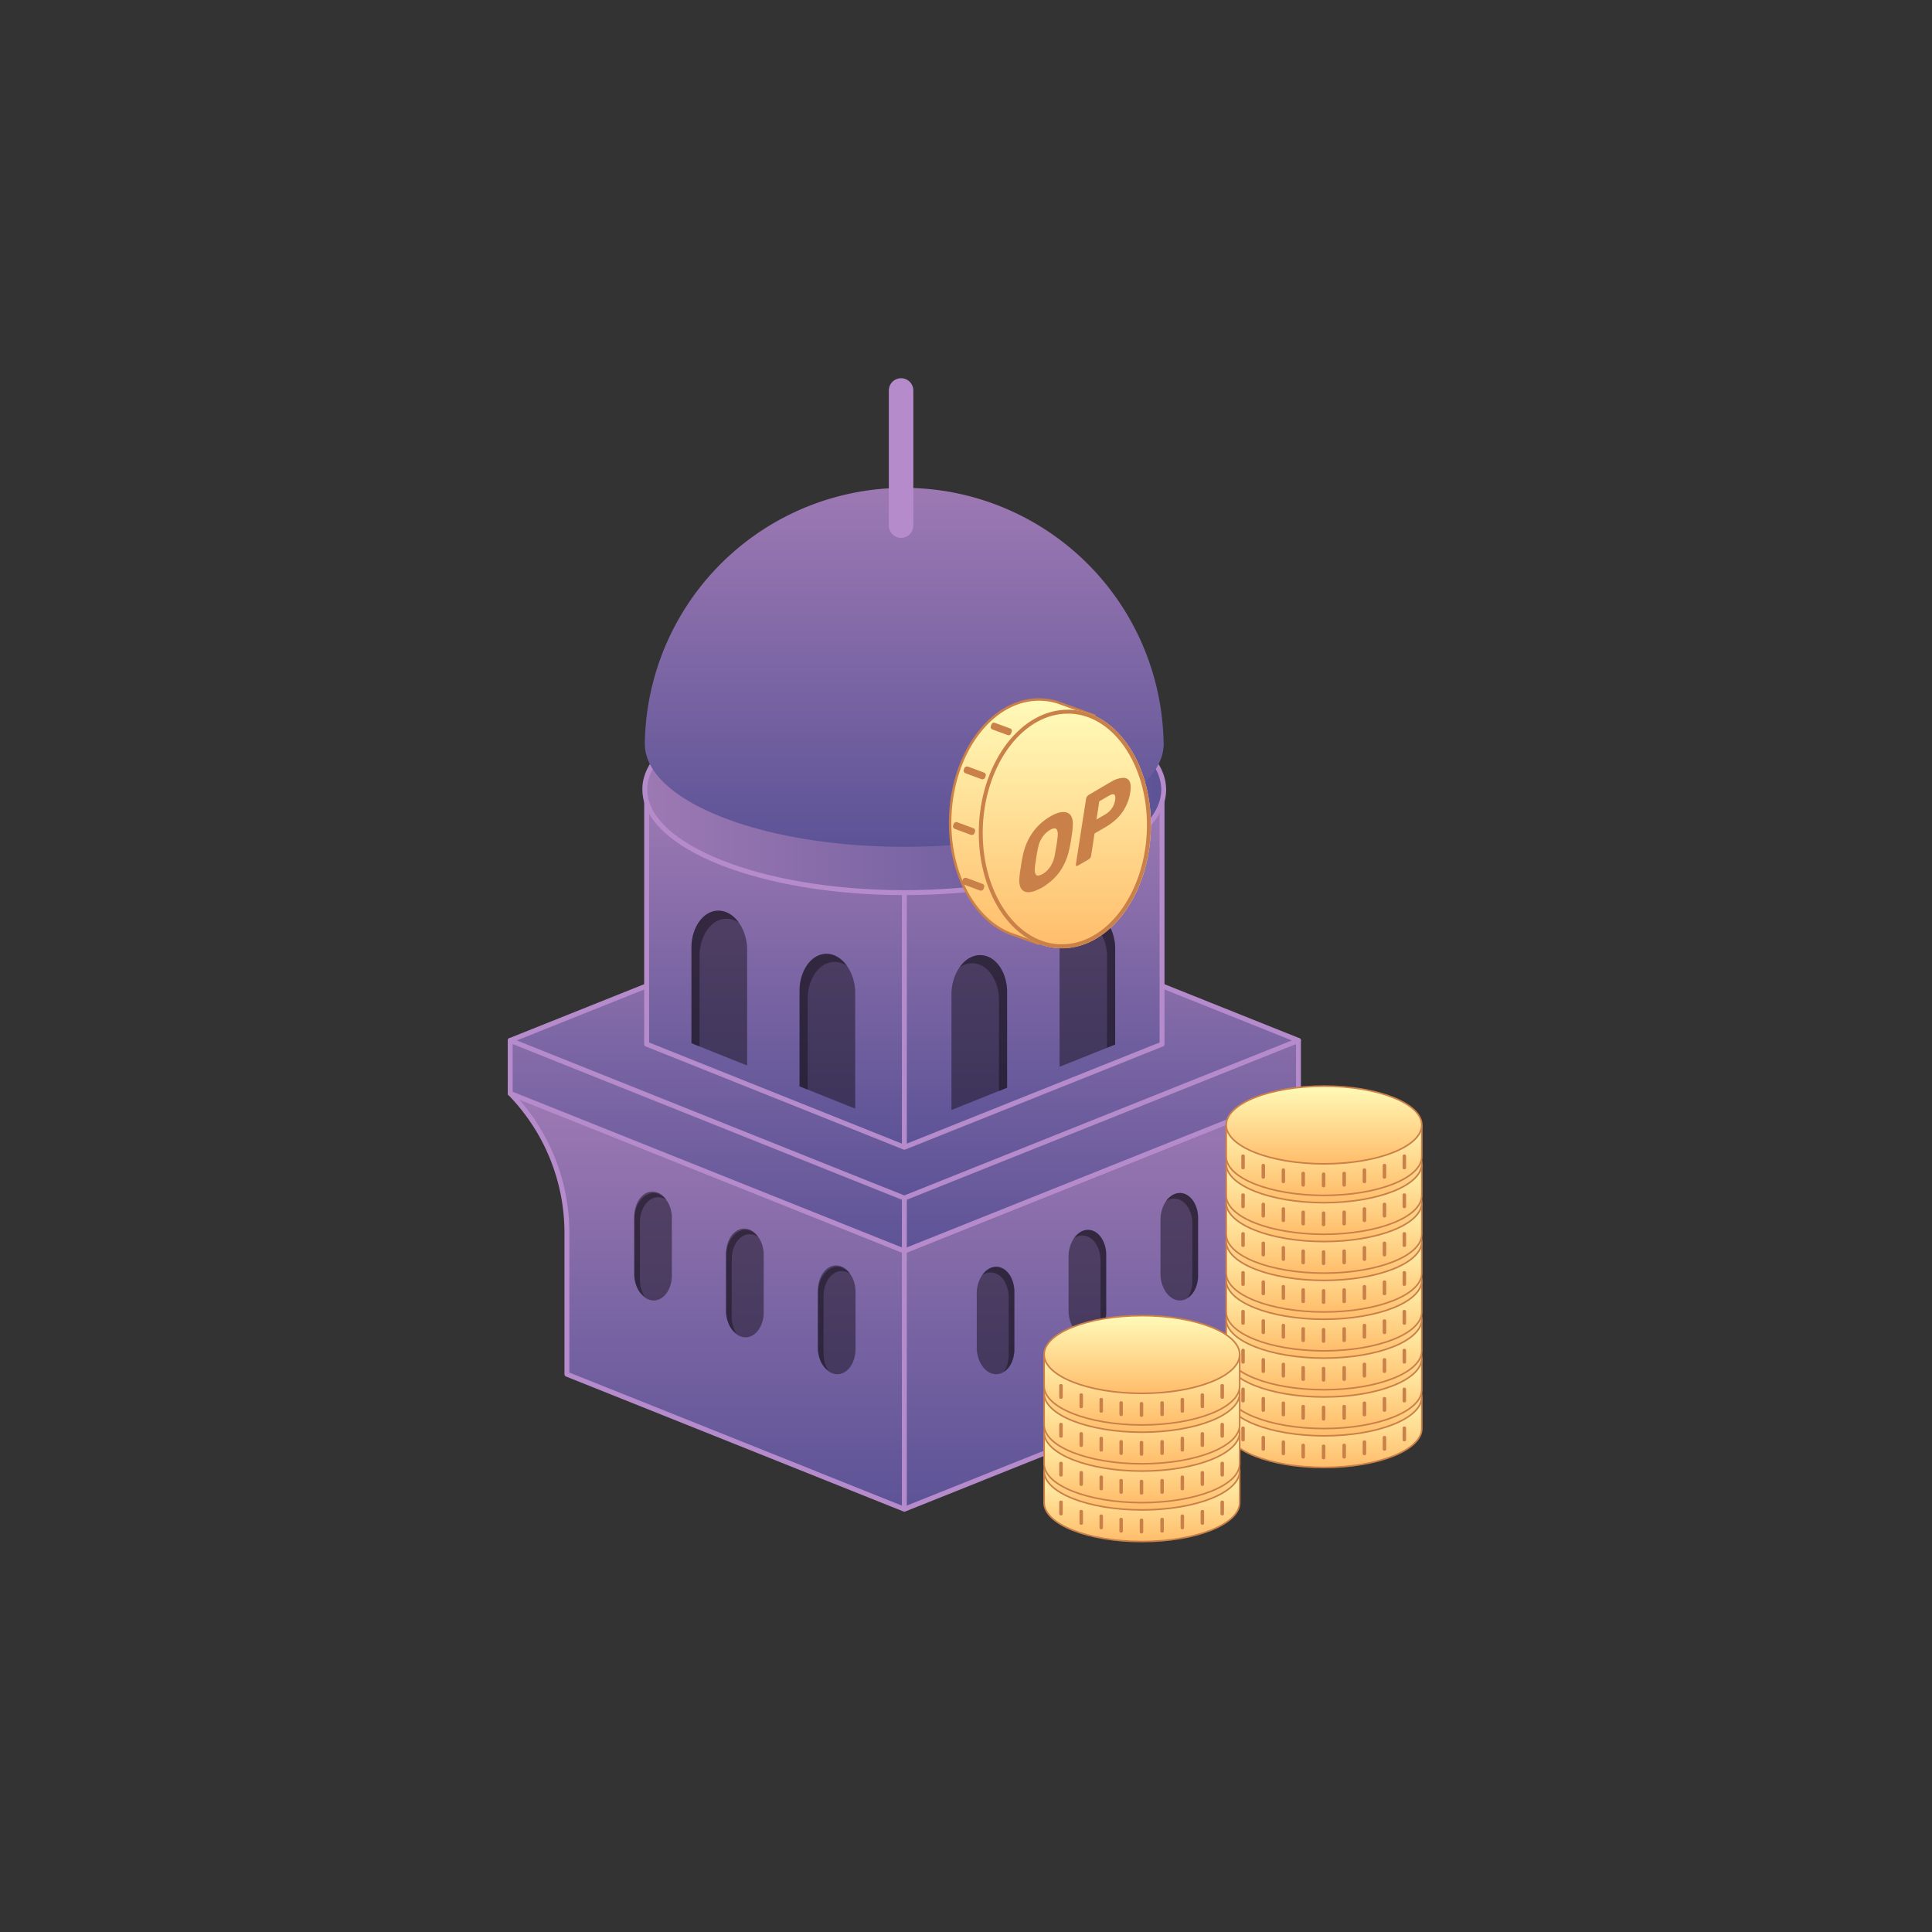 <svg xmlns="http://www.w3.org/2000/svg" xmlns:xlink="http://www.w3.org/1999/xlink" viewBox="0 0 1024 1024"><rect x="0" y="0" width="1024" height="1024" fill="#333333" stroke="none"/><defs><style>.cls-1,.cls-11,.cls-2,.cls-3,.cls-4,.cls-5,.cls-6,.cls-7,.cls-9{stroke:#b68bcc;stroke-linejoin:round;}.cls-1,.cls-2,.cls-3,.cls-4,.cls-5,.cls-6,.cls-7,.cls-9{stroke-width:2.6px;}.cls-1{fill:url(#linear-gradient);}.cls-2{fill:url(#linear-gradient-2);}.cls-3{fill:url(#linear-gradient-3);}.cls-4{fill:url(#linear-gradient-4);}.cls-5{fill:url(#linear-gradient-5);}.cls-6{fill:url(#linear-gradient-6);}.cls-7{fill:url(#linear-gradient-7);}.cls-8{fill:#18131f;isolation:isolate;opacity:0.5;}.cls-9{fill:url(#linear-gradient-8);}.cls-10{fill:url(#linear-gradient-9);}.cls-11{stroke-linecap:round;stroke-width:12.99px;fill:url(#linear-gradient-10);}.cls-12,.cls-15,.cls-16,.cls-17,.cls-18,.cls-19,.cls-20,.cls-21,.cls-22,.cls-23,.cls-24,.cls-25,.cls-26,.cls-27,.cls-28,.cls-29,.cls-30,.cls-31,.cls-32,.cls-33,.cls-34,.cls-35,.cls-36,.cls-37,.cls-38{stroke:#c98049;stroke-miterlimit:10;}.cls-12{stroke-width:1.3px;fill:url(#linear-gradient-11);}.cls-13{fill:url(#linear-gradient-12);}.cls-14{fill:#c98049;}.cls-15,.cls-16,.cls-17,.cls-18,.cls-19,.cls-20,.cls-21,.cls-22,.cls-23,.cls-24,.cls-25,.cls-26,.cls-27,.cls-28,.cls-29,.cls-30,.cls-31,.cls-32,.cls-33,.cls-34,.cls-35,.cls-36,.cls-37,.cls-38{stroke-width:0.84px;}.cls-15{fill:url(#linear-gradient-13);}.cls-16{fill:url(#linear-gradient-14);}.cls-17{fill:url(#linear-gradient-15);}.cls-18{fill:url(#linear-gradient-16);}.cls-19{fill:url(#linear-gradient-17);}.cls-20{fill:url(#linear-gradient-18);}.cls-21{fill:url(#linear-gradient-19);}.cls-22{fill:url(#linear-gradient-20);}.cls-23{fill:url(#linear-gradient-21);}.cls-24{fill:url(#linear-gradient-22);}.cls-25{fill:url(#linear-gradient-23);}.cls-26{fill:url(#linear-gradient-24);}.cls-27{fill:url(#linear-gradient-25);}.cls-28{fill:url(#linear-gradient-26);}.cls-29{fill:url(#linear-gradient-27);}.cls-30{fill:url(#linear-gradient-28);}.cls-31{fill:url(#linear-gradient-29);}.cls-32{fill:url(#linear-gradient-30);}.cls-33{fill:url(#linear-gradient-31);}.cls-34{fill:url(#linear-gradient-32);}.cls-35{fill:url(#linear-gradient-33);}.cls-36{fill:url(#linear-gradient-34);}.cls-37{fill:url(#linear-gradient-35);}.cls-38{fill:url(#linear-gradient-36);}</style><linearGradient id="linear-gradient" x1="479.32" y1="736.64" x2="479.32" y2="760.68" gradientUnits="userSpaceOnUse"><stop offset="0" stop-color="#9d79b3"/><stop offset="1" stop-color="#5c5396"/></linearGradient><linearGradient id="linear-gradient-2" x1="479.31" y1="579.53" x2="479.31" y2="799.91" xlink:href="#linear-gradient"/><linearGradient id="linear-gradient-3" x1="479.31" y1="495.97" x2="479.31" y2="663.08" xlink:href="#linear-gradient"/><linearGradient id="linear-gradient-4" x1="479.32" y1="467.89" x2="479.32" y2="635" xlink:href="#linear-gradient"/><linearGradient id="linear-gradient-5" x1="479.32" y1="635" x2="479.32" y2="799.91" xlink:href="#linear-gradient"/><linearGradient id="linear-gradient-6" x1="479.32" y1="421.64" x2="479.32" y2="608.06" xlink:href="#linear-gradient"/><linearGradient id="linear-gradient-7" x1="479.33" y1="464.09" x2="479.33" y2="608.06" xlink:href="#linear-gradient"/><linearGradient id="linear-gradient-8" x1="341.77" y1="418.48" x2="616.78" y2="418.48" xlink:href="#linear-gradient"/><linearGradient id="linear-gradient-9" x1="479.28" y1="258.74" x2="479.28" y2="448.83" xlink:href="#linear-gradient"/><linearGradient id="linear-gradient-10" x1="477.59" y1="206.96" x2="477.59" y2="278.6" xlink:href="#linear-gradient"/><linearGradient id="linear-gradient-11" x1="549.21" y1="370.75" x2="549.21" y2="500.19" gradientUnits="userSpaceOnUse"><stop offset="0" stop-color="#fffab8"/><stop offset="1" stop-color="#ffbd6b"/></linearGradient><linearGradient id="linear-gradient-12" x1="564.38" y1="376.17" x2="564.38" y2="502.6" gradientTransform="translate(974.89 -146.34) rotate(87.12)" xlink:href="#linear-gradient-11"/><linearGradient id="linear-gradient-13" x1="701.74" y1="736.58" x2="701.74" y2="777.77" xlink:href="#linear-gradient-11"/><linearGradient id="linear-gradient-14" x1="701.75" y1="719.83" x2="701.75" y2="761.02" xlink:href="#linear-gradient-11"/><linearGradient id="linear-gradient-15" x1="701.74" y1="715.98" x2="701.74" y2="757.17" xlink:href="#linear-gradient-11"/><linearGradient id="linear-gradient-16" x1="701.75" y1="699.23" x2="701.75" y2="740.42" xlink:href="#linear-gradient-11"/><linearGradient id="linear-gradient-17" x1="701.74" y1="695.39" x2="701.74" y2="736.58" xlink:href="#linear-gradient-11"/><linearGradient id="linear-gradient-18" x1="701.75" y1="678.64" x2="701.75" y2="719.83" xlink:href="#linear-gradient-11"/><linearGradient id="linear-gradient-19" x1="701.74" y1="674.79" x2="701.74" y2="715.98" xlink:href="#linear-gradient-11"/><linearGradient id="linear-gradient-20" x1="701.75" y1="658.04" x2="701.75" y2="699.23" xlink:href="#linear-gradient-11"/><linearGradient id="linear-gradient-21" x1="701.74" y1="654.2" x2="701.74" y2="695.39" xlink:href="#linear-gradient-11"/><linearGradient id="linear-gradient-22" x1="701.75" y1="637.45" x2="701.75" y2="678.64" xlink:href="#linear-gradient-11"/><linearGradient id="linear-gradient-23" x1="701.74" y1="633.6" x2="701.74" y2="674.79" xlink:href="#linear-gradient-11"/><linearGradient id="linear-gradient-24" x1="701.75" y1="616.85" x2="701.75" y2="658.04" xlink:href="#linear-gradient-11"/><linearGradient id="linear-gradient-25" x1="701.74" y1="613.01" x2="701.74" y2="654.2" xlink:href="#linear-gradient-11"/><linearGradient id="linear-gradient-26" x1="701.75" y1="596.26" x2="701.75" y2="637.45" xlink:href="#linear-gradient-11"/><linearGradient id="linear-gradient-27" x1="701.74" y1="592.41" x2="701.74" y2="633.6" xlink:href="#linear-gradient-11"/><linearGradient id="linear-gradient-28" x1="701.75" y1="575.66" x2="701.75" y2="616.85" xlink:href="#linear-gradient-11"/><linearGradient id="linear-gradient-29" x1="605.23" y1="775.85" x2="605.23" y2="817.04" xlink:href="#linear-gradient-11"/><linearGradient id="linear-gradient-30" x1="605.23" y1="759.1" x2="605.23" y2="800.29" xlink:href="#linear-gradient-11"/><linearGradient id="linear-gradient-31" x1="605.23" y1="755.25" x2="605.23" y2="796.44" xlink:href="#linear-gradient-11"/><linearGradient id="linear-gradient-32" x1="605.23" y1="738.5" x2="605.23" y2="779.69" xlink:href="#linear-gradient-11"/><linearGradient id="linear-gradient-33" x1="605.23" y1="734.66" x2="605.23" y2="775.85" xlink:href="#linear-gradient-11"/><linearGradient id="linear-gradient-34" x1="605.23" y1="717.91" x2="605.23" y2="759.1" xlink:href="#linear-gradient-11"/><linearGradient id="linear-gradient-35" x1="605.23" y1="714.06" x2="605.23" y2="755.25" xlink:href="#linear-gradient-11"/><linearGradient id="linear-gradient-36" x1="605.23" y1="697.31" x2="605.23" y2="738.5" xlink:href="#linear-gradient-11"/></defs><g id="Master"><line class="cls-1" x1="479.32" y1="760.68" x2="479.32" y2="736.64"/><path class="cls-2" d="M688.21,579.53l-1.08,1.14a106.07,106.07,0,0,0-29,72.86v74.84L479.32,799.91,300.48,728.37V653.51a106.09,106.09,0,0,0-30.06-74H688.21Z"/><polygon class="cls-3" points="688.21 551.44 688.21 579.53 479.32 663.08 270.42 579.53 270.42 551.44 308.81 551.44 319.22 560 479.32 495.97 618 551.44 688.21 551.44"/><polygon class="cls-4" points="270.42 551.45 479.31 467.89 688.21 551.45 479.31 635 270.42 551.45"/><polyline class="cls-5" points="479.32 799.91 479.32 663.08 479.32 635"/><polygon class="cls-6" points="615.91 421.64 615.91 553.42 479.32 608.06 342.73 553.42 342.73 421.64 615.91 421.64"/><line class="cls-7" x1="479.33" y1="608.06" x2="479.33" y2="464.09"/><path class="cls-8" d="M635,645v31.58a17.3,17.3,0,0,1-1.19,5.85c-1.57,3.94-4.55,6.65-8.08,6.83-5.49.27-10.26-5.7-10.65-13.33,0-.57,0-1.13,0-1.69v-26.9c0-.55,0-1.11,0-1.69.39-7.63,5.16-13.59,10.65-13.32,3.53.18,6.51,2.89,8.08,6.82A17.35,17.35,0,0,1,635,645Z"/><path class="cls-8" d="M586.29,664.54v31.58a17.12,17.12,0,0,1-1.2,5.85c-1.57,3.93-4.55,6.65-8.08,6.82-5.49.27-10.26-5.69-10.64-13.32a15.91,15.91,0,0,1,0-1.69v-26.9a15.89,15.89,0,0,1,0-1.69c.38-7.63,5.15-13.6,10.64-13.32,3.53.17,6.51,2.89,8.08,6.82A17.07,17.07,0,0,1,586.29,664.54Z"/><path class="cls-8" d="M537.62,684.11v31.57a17.25,17.25,0,0,1-1.19,5.85c-1.58,3.94-4.55,6.65-8.09,6.83-5.49.27-10.25-5.69-10.64-13.33a15.72,15.72,0,0,1,0-1.68V686.44a15.72,15.72,0,0,1,0-1.68c.39-7.64,5.15-13.6,10.64-13.33,3.54.18,6.51,2.89,8.09,6.83A17.3,17.3,0,0,1,537.62,684.11Z"/><path class="cls-8" d="M635,645v31.57a17,17,0,0,1-1.18,5.85A11.67,11.67,0,0,1,629.4,688a13.27,13.27,0,0,0,1.37-2.62,16.79,16.79,0,0,0,1.2-5.85V648a16.89,16.89,0,0,0-1.2-5.86c-1.57-3.93-4.54-6.64-8.08-6.82a7.87,7.87,0,0,0-4.76,1.39c2-2.82,4.76-4.52,7.75-4.38,3.53.17,6.51,2.88,8.09,6.82A17.12,17.12,0,0,1,635,645Z"/><path class="cls-8" d="M586.3,664.54v31.58a17.6,17.6,0,0,1-1.2,5.85,11.63,11.63,0,0,1-4.35,5.59,13.92,13.92,0,0,0,1.37-2.6,17.61,17.61,0,0,0,1.19-5.86V667.53a17.5,17.5,0,0,0-1.19-5.85c-1.58-3.93-4.56-6.65-8.08-6.83a7.85,7.85,0,0,0-4.75,1.38c2-2.81,4.75-4.51,7.73-4.37,3.52.18,6.51,2.9,8.08,6.83A17.5,17.5,0,0,1,586.3,664.54Z"/><path class="cls-8" d="M537.63,684.11v31.58a17.49,17.49,0,0,1-1.2,5.84,11.62,11.62,0,0,1-4.36,5.62,15.21,15.21,0,0,0,1.38-2.63,17.54,17.54,0,0,0,1.19-5.84V687.1a17.66,17.66,0,0,0-1.19-5.86c-1.58-3.93-4.55-6.65-8.08-6.82a7.93,7.93,0,0,0-4.76,1.38c2-2.8,4.76-4.51,7.74-4.36,3.54.17,6.51,2.88,8.08,6.82A17.6,17.6,0,0,1,537.63,684.11Z"/><path class="cls-8" d="M453.44,715.68V684.11a17.31,17.31,0,0,0-1.2-5.85c-1.57-3.94-4.55-6.65-8.08-6.83-5.49-.27-10.26,5.69-10.64,13.33a15.72,15.72,0,0,0,0,1.68v26.91a15.72,15.72,0,0,0,0,1.68c.38,7.64,5.15,13.6,10.64,13.33,3.53-.18,6.51-2.89,8.08-6.83A17.26,17.26,0,0,0,453.44,715.68Z"/><path class="cls-8" d="M404.77,696.12V664.54a17.07,17.07,0,0,0-1.2-5.85c-1.57-3.93-4.55-6.65-8.08-6.82-5.49-.28-10.26,5.69-10.64,13.32a15.89,15.89,0,0,0,0,1.69v26.9a15.91,15.91,0,0,0,0,1.69c.38,7.63,5.15,13.59,10.64,13.32,3.53-.17,6.51-2.89,8.08-6.82A17.12,17.12,0,0,0,404.77,696.12Z"/><path class="cls-8" d="M356.1,676.55V645a17.35,17.35,0,0,0-1.19-5.85c-1.58-3.93-4.55-6.64-8.08-6.82-5.49-.27-10.26,5.69-10.65,13.32,0,.58,0,1.14,0,1.69v26.9c0,.56,0,1.12,0,1.69.39,7.63,5.16,13.6,10.65,13.33,3.53-.18,6.5-2.89,8.08-6.83A17.3,17.3,0,0,0,356.1,676.55Z"/><path class="cls-8" d="M591.06,502.12v51.49l-29.47,11.81V505.57c0-.82,0-1.65,0-2.49.57-11.29,7.62-20.11,15.75-19.7,5.22.26,9.62,4.26,11.94,10.08A25.72,25.72,0,0,1,591.06,502.12Z"/><path class="cls-8" d="M591.06,502.11v51.5l-4.3,1.73V506.41a25.42,25.42,0,0,0-1.76-8.65c-2.33-5.82-6.73-9.83-11.94-10.09a11.64,11.64,0,0,0-7.12,2.1c2.91-4.13,7-6.61,11.41-6.39,5.22.26,9.61,4.26,11.95,10.08A26.15,26.15,0,0,1,591.06,502.11Z"/><path class="cls-8" d="M533.77,525v51.5l-4.3,1.73V529.28a25.61,25.61,0,0,0-1.77-8.65c-2.32-5.82-6.73-9.83-11.93-10.09a11.6,11.6,0,0,0-7.12,2.1c2.91-4.13,7-6.61,11.4-6.39,5.22.26,9.61,4.26,12,10.08A26.1,26.1,0,0,1,533.77,525Z"/><path class="cls-8" d="M533.77,525v51.5l-29.48,11.8V528.44c0-.81,0-1.65,0-2.49.57-11.29,7.62-20.11,15.75-19.7,5.21.26,9.61,4.27,11.94,10.09A25.85,25.85,0,0,1,533.77,525Z"/><path class="cls-8" d="M366.5,501.43v51.5L396,564.73V504.88c0-.81,0-1.65,0-2.49-.57-11.29-7.62-20.11-15.75-19.7-5.22.26-9.62,4.27-11.95,10.09A25.85,25.85,0,0,0,366.5,501.43Z"/><path class="cls-8" d="M423.79,524.31V575.8l29.48,11.81V527.76c0-.82,0-1.65,0-2.49-.57-11.29-7.62-20.11-15.75-19.7-5.22.26-9.61,4.26-11.94,10.08A26,26,0,0,0,423.79,524.31Z"/><path class="cls-9" d="M616.78,418.47c0,.2,0,.39,0,.59-.78,29.9-62,54.06-137.49,54.06S342.56,449,341.78,419.06c0-.2,0-.39,0-.59,0-.45,0-.91,0-1.36v-.05c1.88-29.51,62.71-53.22,137.47-53.22s135.58,23.71,137.47,53.22v.05C616.77,417.56,616.78,418,616.78,418.47Z"/><path class="cls-10" d="M616.77,394.77c-.78,29.9-62,54.06-137.49,54.06s-136.72-24.16-137.5-54.06q0-1,0-1.95v-.05a137.51,137.51,0,0,1,274.94,0v.05C616.76,393.47,616.77,394.12,616.77,394.77Z"/><line class="cls-11" x1="477.59" y1="278.6" x2="477.59" y2="206.96"/><path class="cls-8" d="M366.5,501.42v51.5l4.3,1.73V505.72a25.61,25.61,0,0,1,1.77-8.65c2.33-5.82,6.73-9.83,11.94-10.09a11.64,11.64,0,0,1,7.12,2.1c-2.91-4.13-7-6.61-11.41-6.39-5.22.26-9.61,4.26-12,10.08A26.36,26.36,0,0,0,366.5,501.42Z"/><path class="cls-8" d="M423.8,524.29v51.5l4.3,1.73V528.59a25.61,25.61,0,0,1,1.76-8.65c2.33-5.82,6.73-9.83,11.94-10.09a11.64,11.64,0,0,1,7.12,2.1c-2.91-4.13-7-6.61-11.4-6.39-5.23.26-9.62,4.26-11.95,10.08A26.1,26.1,0,0,0,423.8,524.29Z"/><path class="cls-8" d="M336.19,644.26v31.58a17,17,0,0,0,1.18,5.84,11.69,11.69,0,0,0,4.38,5.61,12.54,12.54,0,0,1-1.38-2.62,16.78,16.78,0,0,1-1.2-5.84V647.25a16.89,16.89,0,0,1,1.2-5.86c1.57-3.92,4.54-6.64,8.08-6.82a7.87,7.87,0,0,1,4.76,1.39c-2-2.82-4.76-4.52-7.75-4.38-3.53.17-6.51,2.89-8.09,6.82A17.17,17.17,0,0,0,336.19,644.26Z"/><path class="cls-8" d="M384.84,663.82V695.4a17.66,17.66,0,0,0,1.2,5.86,11.6,11.6,0,0,0,4.35,5.58,13.33,13.33,0,0,1-1.36-2.6,17.36,17.36,0,0,1-1.2-5.85V666.81A17.2,17.2,0,0,1,389,661c1.57-3.94,4.55-6.66,8.07-6.84a7.92,7.92,0,0,1,4.75,1.38c-2-2.81-4.75-4.51-7.73-4.36-3.52.18-6.51,2.89-8.08,6.83A17.49,17.49,0,0,0,384.84,663.82Z"/><path class="cls-8" d="M433.51,683.4V715a17.55,17.55,0,0,0,1.2,5.85,11.6,11.6,0,0,0,4.36,5.61,15.12,15.12,0,0,1-1.38-2.62A17.6,17.6,0,0,1,436.5,718V686.38a17.6,17.6,0,0,1,1.19-5.85c1.58-3.94,4.55-6.65,8.08-6.82a7.85,7.85,0,0,1,4.76,1.37c-2-2.8-4.76-4.5-7.74-4.36-3.54.17-6.51,2.88-8.08,6.82A17.61,17.61,0,0,0,433.51,683.4Z"/><path class="cls-12" d="M594.69,436.25c-1.55,31-18.88,55.91-40.31,60.25l-4,3.69-13.22-4.71c-20.57-6.8-35-33.15-33.46-63.8,1.75-34.89,23.54-62.16,48.66-60.89a33.77,33.77,0,0,1,7.53,1.25H560l4.25,1.53,0,0,15.67,5.65-1.5,4.86C589.27,396.17,595.75,415.19,594.69,436.25Z"/><ellipse class="cls-13" cx="564.38" cy="439.39" rx="63.25" ry="45.55" transform="translate(97.22 981.01) rotate(-87.12)"/><path class="cls-14" d="M565.88,376.17v2.08c.52,0,1,0,1.57,0,23.95,1.2,42,29.59,40.35,63.28-.8,16.05-6,31-14.55,42.09-8.41,10.88-19.2,16.87-30.37,16.87-.52,0-1,0-1.57,0-23.94-1.2-42-29.59-40.35-63.28.81-16,6-31,14.55-42.09,8.42-10.88,19.2-16.87,30.37-16.87v-2.08m0,0c-24.41,0-45.28,26.82-47,60.93-1.75,34.89,17.19,64.2,42.32,65.46.56,0,1.12,0,1.67,0,24.41,0,45.28-26.81,47-60.92,1.76-34.89-17.19-64.2-42.31-65.46-.56,0-1.12-.05-1.68-.05Z"/><rect class="cls-14" x="513.91" y="462.6" width="3.76" height="12.02" rx="1.4" transform="translate(-102.97 789.18) rotate(-69.64)"/><rect class="cls-14" x="509.09" y="433.1" width="3.76" height="12.02" rx="1.4" transform="translate(-78.46 765.42) rotate(-69.64)"/><path class="cls-14" d="M525.94,386.62l8.2,3a1.36,1.36,0,0,0,1.74-.85l.33-.89a1.37,1.37,0,0,0-.76-1.78l-8.2-3a1.36,1.36,0,0,0-1.74.85l-.33.89A1.37,1.37,0,0,0,525.94,386.62Z"/><rect class="cls-14" x="514.72" y="403.6" width="3.76" height="12.02" rx="1.4" transform="translate(-47.13 751.47) rotate(-69.64)"/><path class="cls-14" d="M595.18,412.28a13.13,13.13,0,0,0-5.9,1.88c-2,1.12-4,2.33-6,3.49h0l-6,3.54a3.06,3.06,0,0,0-1.69,2.54l-3,19.25q-1.14,7.38-2.29,14.77c-.22,1.35.1,1.57,1.24.91l5.17-3a3.06,3.06,0,0,0,1.68-2.56c.55-3.6,1.12-7.2,1.64-10.78a1,1,0,0,1,.56-.83c1.72-1,3.45-2,5.17-3a33.81,33.81,0,0,0,4.88-3.42,23.61,23.61,0,0,0,6.33-8.25,23.3,23.3,0,0,0,2.31-9.49C599.31,413.87,597.92,412.21,595.18,412.28Zm-4.06,11a10.47,10.47,0,0,1-4.84,8.07c-1.71,1.05-3.41,2-5.14,3,.48-3.09,1-6.17,1.43-9.24a.64.64,0,0,1,.36-.55c1.88-1.06,3.75-2.28,5.63-3.21S591.27,421.17,591.12,423.31ZM568.62,436c-.22-3.69-1.88-5.54-4.87-5.6-2.17-.06-4.54.84-7.15,2.4a27,27,0,0,0-3,2,29.19,29.19,0,0,0-5.89,5.91,31.72,31.72,0,0,0-5.15,10.88,72.09,72.09,0,0,0-1.51,8.1,47.12,47.12,0,0,0-.81,6.87v.06c0,2.1.4,3.89,1.52,5,1.46,1.52,3.59,1.51,6,.83a24.88,24.88,0,0,0,7.76-4.21,28.25,28.25,0,0,0,5.83-5.79,31,31,0,0,0,5-10.7,74.26,74.26,0,0,0,1.69-9A35.41,35.41,0,0,0,568.62,436Zm-8,7c-.3,3.18-.92,6.47-1.47,9.73a17.12,17.12,0,0,1-1.83,5.53c-1.74,3.18-4.3,5.19-6.57,5.74-1.41.35-2-.51-2.25-1.95a16.65,16.65,0,0,1,.34-4.69c.43-2.86.79-5.7,1.49-8.63a14.57,14.57,0,0,1,2.52-5.51,13,13,0,0,1,3.69-3.36c1.41-.76,2.77-1.28,3.57-.17A5.1,5.1,0,0,1,560.57,442.92Z"/><path class="cls-15" d="M753.58,741.51v15.66c0,11.38-23.21,20.6-51.84,20.6s-51.83-9.22-51.83-20.6V741.56l5,6.82c8.3-7,26.18-11.8,46.88-11.8s38.58,4.82,46.89,11.8Z"/><ellipse class="cls-16" cx="701.75" cy="740.42" rx="51.83" ry="20.6"/><path class="cls-14" d="M681.12,770.36v-6a.83.83,0,0,0-.7-.91H680a.83.83,0,0,0-.69.91v6c0,.51.31.92.69.92h.46C680.81,771.28,681.12,770.87,681.12,770.36Z"/><path class="cls-14" d="M659.77,763v-6a.83.83,0,0,0-.69-.91h-.47a.83.83,0,0,0-.69.91v6c0,.51.31.92.69.92h.47C659.46,763.92,659.77,763.51,659.77,763Z"/><path class="cls-14" d="M670.5,768v-6c0-.51-.31-.92-.69-.92h-.47c-.38,0-.69.41-.69.92v6a.83.83,0,0,0,.69.91h.47A.83.83,0,0,0,670.5,768Z"/><path class="cls-14" d="M691.65,772.14v-6c0-.51-.31-.92-.69-.92h-.47c-.38,0-.69.41-.69.92v6a.83.83,0,0,0,.69.91H691A.83.83,0,0,0,691.65,772.14Z"/><path class="cls-14" d="M702.45,772.57v-6a.83.83,0,0,0-.69-.91h-.47a.83.83,0,0,0-.69.91v6a.83.83,0,0,0,.69.91h.47A.83.83,0,0,0,702.45,772.57Z"/><path class="cls-14" d="M734.72,768v-6c0-.51-.31-.92-.69-.92h-.47c-.38,0-.69.41-.69.92v6a.83.83,0,0,0,.69.91H734A.83.83,0,0,0,734.72,768Z"/><path class="cls-14" d="M713.37,772.14v-6c0-.51-.31-.92-.69-.92h-.47c-.38,0-.69.41-.69.92v6a.83.83,0,0,0,.69.91h.47A.83.83,0,0,0,713.37,772.14Z"/><path class="cls-14" d="M724.1,770.36v-6a.83.83,0,0,0-.69-.91h-.47a.83.83,0,0,0-.69.91v6c0,.51.31.92.69.92h.47C723.79,771.28,724.1,770.87,724.1,770.36Z"/><path class="cls-14" d="M745.25,763v-6a.83.83,0,0,0-.69-.91h-.47a.83.83,0,0,0-.69.91v6c0,.51.31.92.69.92h.47C744.94,763.92,745.25,763.51,745.25,763Z"/><path class="cls-17" d="M753.58,720.91v15.67c0,11.37-23.21,20.59-51.84,20.59s-51.83-9.22-51.83-20.59V721l5,6.82c8.3-7,26.18-11.81,46.88-11.81s38.58,4.83,46.89,11.81Z"/><ellipse class="cls-18" cx="701.75" cy="719.83" rx="51.83" ry="20.6"/><path class="cls-14" d="M681.12,749.77v-6c0-.51-.31-.92-.7-.92H680c-.38,0-.69.41-.69.92v6a.83.83,0,0,0,.69.91h.46A.83.83,0,0,0,681.12,749.77Z"/><path class="cls-14" d="M659.77,742.41v-6c0-.51-.31-.92-.69-.92h-.47c-.38,0-.69.41-.69.92v6a.83.83,0,0,0,.69.91h.47A.83.83,0,0,0,659.77,742.41Z"/><path class="cls-14" d="M670.5,747.36v-6a.83.83,0,0,0-.69-.91h-.47a.83.83,0,0,0-.69.91v6c0,.51.31.92.69.92h.47C670.19,748.28,670.5,747.87,670.5,747.36Z"/><path class="cls-14" d="M691.65,751.54v-6a.83.83,0,0,0-.69-.91h-.47a.83.83,0,0,0-.69.91v6c0,.51.31.92.69.92H691C691.34,752.46,691.65,752.05,691.65,751.54Z"/><path class="cls-14" d="M702.45,752v-6c0-.51-.31-.92-.69-.92h-.47c-.38,0-.69.41-.69.92v6c0,.51.31.92.69.92h.47C702.14,752.89,702.45,752.48,702.45,752Z"/><path class="cls-14" d="M734.72,747.36v-6a.83.83,0,0,0-.69-.91h-.47a.83.83,0,0,0-.69.91v6c0,.51.31.92.69.92H734C734.41,748.28,734.72,747.87,734.72,747.36Z"/><path class="cls-14" d="M713.37,751.54v-6a.83.83,0,0,0-.69-.91h-.47a.83.83,0,0,0-.69.91v6c0,.51.31.92.69.92h.47C713.06,752.46,713.37,752.05,713.37,751.54Z"/><path class="cls-14" d="M724.1,749.77v-6c0-.51-.31-.92-.69-.92h-.47c-.38,0-.69.41-.69.92v6a.83.83,0,0,0,.69.91h.47A.83.83,0,0,0,724.1,749.77Z"/><path class="cls-14" d="M745.25,742.41v-6c0-.51-.31-.92-.69-.92h-.47c-.38,0-.69.41-.69.92v6a.83.83,0,0,0,.69.91h.47A.83.83,0,0,0,745.25,742.41Z"/><path class="cls-19" d="M753.58,700.32V716c0,11.38-23.21,20.6-51.84,20.6s-51.83-9.22-51.83-20.6V700.37l5,6.82c8.3-7,26.18-11.8,46.88-11.8s38.58,4.82,46.89,11.8Z"/><ellipse class="cls-20" cx="701.75" cy="699.23" rx="51.83" ry="20.6"/><path class="cls-14" d="M681.12,729.17v-6a.83.83,0,0,0-.7-.91H680a.83.83,0,0,0-.69.91v6c0,.51.31.92.69.92h.46C680.81,730.09,681.12,729.68,681.12,729.17Z"/><path class="cls-14" d="M659.77,721.81v-6a.83.83,0,0,0-.69-.91h-.47a.83.83,0,0,0-.69.91v6c0,.51.31.92.69.92h.47C659.46,722.73,659.77,722.32,659.77,721.81Z"/><path class="cls-14" d="M670.5,726.77v-6c0-.51-.31-.92-.69-.92h-.47c-.38,0-.69.41-.69.92v6a.83.83,0,0,0,.69.91h.47A.83.83,0,0,0,670.5,726.77Z"/><path class="cls-14" d="M691.65,731v-6c0-.51-.31-.92-.69-.92h-.47c-.38,0-.69.41-.69.92v6a.83.83,0,0,0,.69.91H691A.83.83,0,0,0,691.65,731Z"/><path class="cls-14" d="M702.45,731.38v-6a.83.83,0,0,0-.69-.91h-.47a.83.83,0,0,0-.69.91v6a.83.83,0,0,0,.69.91h.47A.83.83,0,0,0,702.45,731.38Z"/><path class="cls-14" d="M734.72,726.77v-6c0-.51-.31-.92-.69-.92h-.47c-.38,0-.69.41-.69.92v6a.83.83,0,0,0,.69.91H734A.83.83,0,0,0,734.72,726.77Z"/><path class="cls-14" d="M713.37,731v-6c0-.51-.31-.92-.69-.92h-.47c-.38,0-.69.41-.69.92v6a.83.83,0,0,0,.69.91h.47A.83.83,0,0,0,713.37,731Z"/><path class="cls-14" d="M724.1,729.17v-6a.83.83,0,0,0-.69-.91h-.47a.83.83,0,0,0-.69.91v6c0,.51.31.92.69.92h.47C723.79,730.09,724.1,729.68,724.1,729.17Z"/><path class="cls-14" d="M745.25,721.81v-6a.83.83,0,0,0-.69-.91h-.47a.83.83,0,0,0-.69.91v6c0,.51.31.92.69.92h.47C744.94,722.73,745.25,722.32,745.25,721.81Z"/><path class="cls-21" d="M753.58,679.72v15.67c0,11.37-23.21,20.59-51.84,20.59s-51.83-9.22-51.83-20.59V679.78l5,6.82c8.3-7,26.18-11.81,46.88-11.81s38.58,4.83,46.89,11.81Z"/><ellipse class="cls-22" cx="701.75" cy="678.64" rx="51.83" ry="20.6"/><path class="cls-14" d="M681.12,708.58v-6c0-.51-.31-.92-.7-.92H680c-.38,0-.69.41-.69.92v6a.83.83,0,0,0,.69.91h.46A.83.83,0,0,0,681.12,708.58Z"/><path class="cls-14" d="M659.77,701.22v-6c0-.51-.31-.92-.69-.92h-.47c-.38,0-.69.41-.69.92v6a.83.83,0,0,0,.69.91h.47A.83.83,0,0,0,659.77,701.22Z"/><path class="cls-14" d="M670.5,706.17v-6a.83.83,0,0,0-.69-.91h-.47a.83.83,0,0,0-.69.91v6c0,.51.31.92.69.92h.47C670.19,707.09,670.5,706.68,670.5,706.17Z"/><path class="cls-14" d="M691.65,710.35v-6a.83.83,0,0,0-.69-.91h-.47a.83.83,0,0,0-.69.91v6c0,.51.31.92.69.92H691C691.34,711.27,691.65,710.86,691.65,710.35Z"/><path class="cls-14" d="M702.45,710.78v-6c0-.51-.31-.92-.69-.92h-.47c-.38,0-.69.41-.69.92v6c0,.51.31.92.69.92h.47C702.14,711.7,702.45,711.29,702.45,710.78Z"/><path class="cls-14" d="M734.72,706.17v-6a.83.83,0,0,0-.69-.91h-.47a.83.83,0,0,0-.69.91v6c0,.51.31.92.69.92H734C734.41,707.09,734.72,706.68,734.72,706.17Z"/><path class="cls-14" d="M713.37,710.35v-6a.83.83,0,0,0-.69-.91h-.47a.83.83,0,0,0-.69.91v6c0,.51.31.92.69.92h.47C713.06,711.27,713.37,710.86,713.37,710.35Z"/><path class="cls-14" d="M724.1,708.58v-6c0-.51-.31-.92-.69-.92h-.47c-.38,0-.69.41-.69.92v6a.83.83,0,0,0,.69.91h.47A.83.83,0,0,0,724.1,708.58Z"/><path class="cls-14" d="M745.25,701.22v-6c0-.51-.31-.92-.69-.92h-.47c-.38,0-.69.41-.69.92v6a.83.83,0,0,0,.69.91h.47A.83.83,0,0,0,745.25,701.22Z"/><path class="cls-23" d="M753.58,659.13v15.66c0,11.38-23.21,20.6-51.84,20.6s-51.83-9.22-51.83-20.6V659.18l5,6.82c8.3-7,26.18-11.8,46.88-11.8S740.32,659,748.63,666Z"/><ellipse class="cls-24" cx="701.75" cy="658.04" rx="51.83" ry="20.6"/><path class="cls-14" d="M681.12,688v-6a.83.83,0,0,0-.7-.91H680a.83.83,0,0,0-.69.91v6c0,.51.31.92.69.92h.46C680.81,688.9,681.12,688.49,681.12,688Z"/><path class="cls-14" d="M659.77,680.62v-6a.83.83,0,0,0-.69-.91h-.47a.83.83,0,0,0-.69.91v6c0,.51.31.92.69.92h.47C659.46,681.54,659.77,681.13,659.77,680.62Z"/><path class="cls-14" d="M670.5,685.58v-6c0-.51-.31-.92-.69-.92h-.47c-.38,0-.69.41-.69.92v6a.83.83,0,0,0,.69.91h.47A.83.83,0,0,0,670.5,685.58Z"/><path class="cls-14" d="M691.65,689.76v-6c0-.51-.31-.92-.69-.92h-.47c-.38,0-.69.41-.69.92v6a.83.83,0,0,0,.69.91H691A.83.83,0,0,0,691.65,689.76Z"/><path class="cls-14" d="M702.45,690.19v-6a.83.83,0,0,0-.69-.91h-.47a.83.83,0,0,0-.69.91v6a.83.83,0,0,0,.69.91h.47A.83.83,0,0,0,702.45,690.19Z"/><path class="cls-14" d="M734.72,685.58v-6c0-.51-.31-.92-.69-.92h-.47c-.38,0-.69.41-.69.92v6a.83.83,0,0,0,.69.91H734A.83.83,0,0,0,734.72,685.58Z"/><path class="cls-14" d="M713.37,689.76v-6c0-.51-.31-.92-.69-.92h-.47c-.38,0-.69.41-.69.92v6a.83.83,0,0,0,.69.91h.47A.83.83,0,0,0,713.37,689.76Z"/><path class="cls-14" d="M724.1,688v-6a.83.83,0,0,0-.69-.91h-.47a.83.83,0,0,0-.69.91v6c0,.51.31.92.69.92h.47C723.79,688.9,724.1,688.49,724.1,688Z"/><path class="cls-14" d="M745.25,680.62v-6a.83.83,0,0,0-.69-.91h-.47a.83.83,0,0,0-.69.91v6c0,.51.31.92.69.92h.47C744.94,681.54,745.25,681.13,745.25,680.62Z"/><path class="cls-25" d="M753.58,638.53V654.2c0,11.37-23.21,20.59-51.84,20.59s-51.83-9.22-51.83-20.59V638.59l5,6.82c8.3-7,26.18-11.81,46.88-11.81s38.58,4.83,46.89,11.81Z"/><ellipse class="cls-26" cx="701.75" cy="637.45" rx="51.83" ry="20.6"/><path class="cls-14" d="M681.12,667.39v-6c0-.51-.31-.92-.7-.92H680c-.38,0-.69.41-.69.92v6a.83.83,0,0,0,.69.91h.46A.83.83,0,0,0,681.12,667.39Z"/><path class="cls-14" d="M659.77,660v-6c0-.51-.31-.92-.69-.92h-.47c-.38,0-.69.41-.69.92v6a.83.83,0,0,0,.69.91h.47A.83.83,0,0,0,659.77,660Z"/><path class="cls-14" d="M670.5,665v-6a.83.83,0,0,0-.69-.91h-.47a.83.83,0,0,0-.69.91v6c0,.51.31.92.69.92h.47C670.19,665.9,670.5,665.49,670.5,665Z"/><path class="cls-14" d="M691.65,669.16v-6a.83.83,0,0,0-.69-.91h-.47a.83.83,0,0,0-.69.91v6c0,.51.31.92.69.92H691C691.34,670.08,691.65,669.67,691.65,669.16Z"/><path class="cls-14" d="M702.45,669.59v-6c0-.51-.31-.92-.69-.92h-.47c-.38,0-.69.41-.69.92v6c0,.51.31.92.69.92h.47C702.14,670.51,702.45,670.1,702.45,669.59Z"/><path class="cls-14" d="M734.72,665v-6a.83.83,0,0,0-.69-.91h-.47a.83.83,0,0,0-.69.91v6c0,.51.31.92.69.92H734C734.41,665.9,734.72,665.49,734.72,665Z"/><path class="cls-14" d="M713.37,669.16v-6a.83.83,0,0,0-.69-.91h-.47a.83.83,0,0,0-.69.91v6c0,.51.31.92.69.92h.47C713.06,670.08,713.37,669.67,713.37,669.16Z"/><path class="cls-14" d="M724.1,667.39v-6c0-.51-.31-.92-.69-.92h-.47c-.38,0-.69.41-.69.92v6a.83.83,0,0,0,.69.91h.47A.83.83,0,0,0,724.1,667.39Z"/><path class="cls-14" d="M745.25,660v-6c0-.51-.31-.92-.69-.92h-.47c-.38,0-.69.41-.69.92v6a.83.83,0,0,0,.69.91h.47A.83.83,0,0,0,745.25,660Z"/><path class="cls-27" d="M753.58,617.94V633.6c0,11.38-23.21,20.6-51.84,20.6s-51.83-9.22-51.83-20.6V618l5,6.82c8.3-7,26.18-11.8,46.88-11.8s38.58,4.82,46.89,11.8Z"/><ellipse class="cls-28" cx="701.75" cy="616.85" rx="51.83" ry="20.6"/><path class="cls-14" d="M681.12,646.79v-6a.83.83,0,0,0-.7-.91H680a.83.83,0,0,0-.69.91v6c0,.51.31.92.69.92h.46C680.81,647.71,681.12,647.3,681.12,646.79Z"/><path class="cls-14" d="M659.77,639.43v-6a.83.83,0,0,0-.69-.91h-.47a.83.83,0,0,0-.69.91v6c0,.51.31.92.69.92h.47C659.46,640.35,659.77,639.94,659.77,639.43Z"/><path class="cls-14" d="M670.5,644.39v-6c0-.51-.31-.92-.69-.92h-.47c-.38,0-.69.41-.69.92v6a.83.83,0,0,0,.69.91h.47A.83.83,0,0,0,670.5,644.39Z"/><path class="cls-14" d="M691.65,648.57v-6c0-.51-.31-.92-.69-.92h-.47c-.38,0-.69.41-.69.92v6a.83.83,0,0,0,.69.91H691A.83.83,0,0,0,691.65,648.57Z"/><path class="cls-14" d="M702.45,649v-6a.83.83,0,0,0-.69-.91h-.47a.83.83,0,0,0-.69.91v6c0,.51.31.92.69.92h.47C702.14,649.91,702.45,649.5,702.45,649Z"/><path class="cls-14" d="M734.72,644.39v-6c0-.51-.31-.92-.69-.92h-.47c-.38,0-.69.41-.69.92v6a.83.83,0,0,0,.69.91H734A.83.83,0,0,0,734.72,644.39Z"/><path class="cls-14" d="M713.37,648.57v-6c0-.51-.31-.92-.69-.92h-.47c-.38,0-.69.41-.69.92v6a.83.83,0,0,0,.69.91h.47A.83.83,0,0,0,713.37,648.57Z"/><path class="cls-14" d="M724.1,646.79v-6a.83.83,0,0,0-.69-.91h-.47a.83.83,0,0,0-.69.91v6c0,.51.31.92.69.92h.47C723.79,647.71,724.1,647.3,724.1,646.79Z"/><path class="cls-14" d="M745.25,639.43v-6a.83.83,0,0,0-.69-.91h-.47a.83.83,0,0,0-.69.91v6c0,.51.31.92.69.92h.47C744.94,640.35,745.25,639.94,745.25,639.43Z"/><path class="cls-29" d="M753.58,597.34V613c0,11.37-23.21,20.59-51.84,20.59s-51.83-9.22-51.83-20.59V597.4l5,6.82c8.3-7,26.18-11.81,46.88-11.81s38.58,4.83,46.89,11.81Z"/><ellipse class="cls-30" cx="701.75" cy="596.26" rx="51.83" ry="20.6"/><path class="cls-14" d="M681.12,626.2v-6c0-.51-.31-.92-.7-.92H680c-.38,0-.69.41-.69.92v6a.83.83,0,0,0,.69.91h.46A.83.83,0,0,0,681.12,626.2Z"/><path class="cls-14" d="M659.77,618.84v-6c0-.51-.31-.92-.69-.92h-.47c-.38,0-.69.41-.69.92v6a.83.83,0,0,0,.69.91h.47A.83.83,0,0,0,659.77,618.84Z"/><path class="cls-14" d="M670.5,623.79v-6a.83.83,0,0,0-.69-.91h-.47a.83.83,0,0,0-.69.91v6c0,.51.31.92.69.92h.47C670.19,624.71,670.5,624.3,670.5,623.79Z"/><path class="cls-14" d="M691.65,628v-6a.83.83,0,0,0-.69-.91h-.47a.83.83,0,0,0-.69.91v6c0,.51.31.92.69.92H691C691.34,628.89,691.65,628.48,691.65,628Z"/><path class="cls-14" d="M702.45,628.4v-6c0-.51-.31-.92-.69-.92h-.47c-.38,0-.69.41-.69.92v6c0,.51.31.91.69.91h.47C702.14,629.31,702.45,628.91,702.45,628.4Z"/><path class="cls-14" d="M734.72,623.79v-6a.83.83,0,0,0-.69-.91h-.47a.83.83,0,0,0-.69.91v6c0,.51.31.92.69.92H734C734.41,624.71,734.72,624.3,734.72,623.79Z"/><path class="cls-14" d="M713.37,628v-6a.83.83,0,0,0-.69-.91h-.47a.83.83,0,0,0-.69.91v6c0,.51.31.92.69.92h.47C713.06,628.89,713.37,628.48,713.37,628Z"/><path class="cls-14" d="M724.1,626.2v-6c0-.51-.31-.92-.69-.92h-.47c-.38,0-.69.41-.69.92v6a.83.83,0,0,0,.69.91h.47A.83.83,0,0,0,724.1,626.2Z"/><path class="cls-14" d="M745.25,618.84v-6c0-.51-.31-.92-.69-.92h-.47c-.38,0-.69.41-.69.92v6a.83.83,0,0,0,.69.91h.47A.83.83,0,0,0,745.25,618.84Z"/><path class="cls-31" d="M657.06,780.77v15.67c0,11.38-23.2,20.6-51.83,20.6s-51.83-9.22-51.83-20.6V780.83l5,6.82c8.3-7,26.18-11.8,46.88-11.8s38.58,4.82,46.88,11.8Z"/><ellipse class="cls-32" cx="605.23" cy="779.69" rx="51.83" ry="20.6"/><path class="cls-14" d="M584.6,809.63v-6c0-.51-.31-.91-.69-.91h-.47c-.38,0-.69.4-.69.91v6c0,.51.31.92.69.92h.47C584.29,810.55,584.6,810.14,584.6,809.63Z"/><path class="cls-14" d="M563.26,802.27v-6c0-.51-.31-.92-.7-.92h-.46c-.39,0-.7.41-.7.92v6c0,.51.31.92.7.92h.46C563,803.19,563.26,802.78,563.26,802.27Z"/><path class="cls-14" d="M574,807.23v-6c0-.51-.31-.92-.69-.92h-.47c-.38,0-.69.41-.69.92v6a.83.83,0,0,0,.69.91h.47A.83.83,0,0,0,574,807.23Z"/><path class="cls-14" d="M595.13,811.41v-6c0-.51-.31-.92-.69-.92H594c-.39,0-.7.41-.7.92v6a.83.83,0,0,0,.7.91h.46A.83.83,0,0,0,595.13,811.41Z"/><path class="cls-14" d="M605.94,811.83v-6a.83.83,0,0,0-.69-.91h-.47a.83.83,0,0,0-.69.91v6c0,.51.31.92.69.92h.47C605.63,812.75,605.94,812.34,605.94,811.83Z"/><path class="cls-14" d="M638.2,807.23v-6c0-.51-.31-.92-.69-.92h-.46c-.39,0-.7.41-.7.92v6a.83.83,0,0,0,.7.91h.46A.83.83,0,0,0,638.2,807.23Z"/><path class="cls-14" d="M616.86,811.41v-6c0-.51-.31-.92-.7-.92h-.46c-.38,0-.69.41-.69.92v6a.83.83,0,0,0,.69.91h.46A.83.83,0,0,0,616.86,811.41Z"/><path class="cls-14" d="M627.59,809.63v-6c0-.51-.31-.91-.69-.91h-.47c-.38,0-.69.4-.69.91v6c0,.51.31.92.69.92h.47C627.28,810.55,627.59,810.14,627.59,809.63Z"/><path class="cls-14" d="M648.74,802.27v-6c0-.51-.31-.92-.7-.92h-.46c-.39,0-.7.41-.7.92v6c0,.51.31.92.7.92H648C648.43,803.19,648.74,802.78,648.74,802.27Z"/><path class="cls-33" d="M657.06,760.18v15.67c0,11.37-23.2,20.59-51.83,20.59s-51.83-9.22-51.83-20.59V760.23l5,6.83c8.3-7,26.18-11.81,46.88-11.81s38.58,4.83,46.88,11.81Z"/><ellipse class="cls-34" cx="605.23" cy="759.1" rx="51.83" ry="20.6"/><path class="cls-14" d="M584.6,789v-6c0-.51-.31-.92-.69-.92h-.47c-.38,0-.69.41-.69.92v6a.83.83,0,0,0,.69.91h.47A.83.83,0,0,0,584.6,789Z"/><path class="cls-14" d="M563.26,781.68v-6a.83.83,0,0,0-.7-.91h-.46a.83.83,0,0,0-.7.91v6a.83.83,0,0,0,.7.91h.46A.83.83,0,0,0,563.26,781.68Z"/><path class="cls-14" d="M574,786.63v-6a.83.83,0,0,0-.69-.91h-.47a.83.83,0,0,0-.69.91v6c0,.51.31.92.69.92h.47C573.68,787.55,574,787.14,574,786.63Z"/><path class="cls-14" d="M595.13,790.81v-6a.83.83,0,0,0-.69-.91H594a.83.83,0,0,0-.7.91v6c0,.51.31.92.7.92h.46C594.82,791.73,595.13,791.32,595.13,790.81Z"/><path class="cls-14" d="M605.94,791.24v-6c0-.51-.31-.92-.69-.92h-.47c-.38,0-.69.41-.69.92v6a.83.83,0,0,0,.69.91h.47A.83.83,0,0,0,605.94,791.24Z"/><path class="cls-14" d="M638.2,786.63v-6a.83.83,0,0,0-.69-.91h-.46a.83.83,0,0,0-.7.91v6c0,.51.31.92.7.92h.46C637.89,787.55,638.2,787.14,638.2,786.63Z"/><path class="cls-14" d="M616.86,790.81v-6a.83.83,0,0,0-.7-.91h-.46a.83.83,0,0,0-.69.91v6c0,.51.31.92.69.92h.46C616.55,791.73,616.86,791.32,616.86,790.81Z"/><path class="cls-14" d="M627.59,789v-6c0-.51-.31-.92-.69-.92h-.47c-.38,0-.69.41-.69.92v6a.83.83,0,0,0,.69.91h.47A.83.83,0,0,0,627.59,789Z"/><path class="cls-14" d="M648.74,781.68v-6a.83.83,0,0,0-.7-.91h-.46a.83.83,0,0,0-.7.91v6a.83.83,0,0,0,.7.91H648A.83.83,0,0,0,648.74,781.68Z"/><path class="cls-35" d="M657.06,739.58v15.67c0,11.38-23.2,20.6-51.83,20.6s-51.83-9.22-51.83-20.6V739.64l5,6.82c8.3-7,26.18-11.8,46.88-11.8s38.58,4.82,46.88,11.8Z"/><ellipse class="cls-36" cx="605.23" cy="738.5" rx="51.83" ry="20.6"/><path class="cls-14" d="M584.6,768.44v-6c0-.51-.31-.92-.69-.92h-.47c-.38,0-.69.41-.69.92v6c0,.51.31.92.69.92h.47C584.29,769.36,584.6,769,584.6,768.44Z"/><path class="cls-14" d="M563.26,761.08v-6c0-.51-.31-.92-.7-.92h-.46c-.39,0-.7.41-.7.92v6c0,.51.31.92.7.92h.46C563,762,563.26,761.59,563.26,761.08Z"/><path class="cls-14" d="M574,766v-6c0-.51-.31-.92-.69-.92h-.47c-.38,0-.69.41-.69.92v6a.83.83,0,0,0,.69.91h.47A.83.83,0,0,0,574,766Z"/><path class="cls-14" d="M595.13,770.22v-6c0-.51-.31-.92-.69-.92H594c-.39,0-.7.41-.7.92v6a.83.83,0,0,0,.7.91h.46A.83.83,0,0,0,595.13,770.22Z"/><path class="cls-14" d="M605.94,770.64v-6a.83.83,0,0,0-.69-.91h-.47a.83.83,0,0,0-.69.91v6c0,.51.31.92.69.92h.47C605.63,771.56,605.94,771.15,605.94,770.64Z"/><path class="cls-14" d="M638.2,766v-6c0-.51-.31-.92-.69-.92h-.46c-.39,0-.7.41-.7.92v6a.83.83,0,0,0,.7.91h.46A.83.83,0,0,0,638.2,766Z"/><path class="cls-14" d="M616.86,770.22v-6c0-.51-.31-.92-.7-.92h-.46c-.38,0-.69.41-.69.92v6a.83.83,0,0,0,.69.91h.46A.83.83,0,0,0,616.86,770.22Z"/><path class="cls-14" d="M627.59,768.44v-6c0-.51-.31-.92-.69-.92h-.47c-.38,0-.69.41-.69.92v6c0,.51.31.92.69.92h.47C627.28,769.36,627.59,769,627.59,768.44Z"/><path class="cls-14" d="M648.74,761.08v-6c0-.51-.31-.92-.7-.92h-.46c-.39,0-.7.41-.7.92v6c0,.51.31.92.7.92H648C648.43,762,648.74,761.59,648.74,761.08Z"/><path class="cls-37" d="M657.06,719v15.67c0,11.37-23.2,20.59-51.83,20.59S553.4,746,553.4,734.66V719l5,6.83c8.3-7,26.18-11.81,46.88-11.81s38.58,4.83,46.88,11.81Z"/><ellipse class="cls-38" cx="605.23" cy="717.91" rx="51.83" ry="20.6"/><path class="cls-14" d="M584.6,747.85v-6a.83.83,0,0,0-.69-.91h-.47a.83.83,0,0,0-.69.91v6a.83.83,0,0,0,.69.91h.47A.83.83,0,0,0,584.6,747.85Z"/><path class="cls-14" d="M563.26,740.49v-6a.83.83,0,0,0-.7-.91h-.46a.83.83,0,0,0-.7.91v6a.83.83,0,0,0,.7.91h.46A.83.83,0,0,0,563.26,740.49Z"/><path class="cls-14" d="M574,745.44v-6a.83.83,0,0,0-.69-.91h-.47a.83.83,0,0,0-.69.91v6c0,.51.31.92.69.92h.47C573.68,746.36,574,746,574,745.44Z"/><path class="cls-14" d="M595.13,749.62v-6a.83.83,0,0,0-.69-.91H594a.83.83,0,0,0-.7.91v6c0,.51.31.92.7.92h.46C594.82,750.54,595.13,750.13,595.13,749.62Z"/><path class="cls-14" d="M605.94,750.05v-6c0-.51-.31-.92-.69-.92h-.47c-.38,0-.69.41-.69.92v6a.83.83,0,0,0,.69.91h.47A.83.83,0,0,0,605.94,750.05Z"/><path class="cls-14" d="M638.2,745.44v-6a.83.83,0,0,0-.69-.91h-.46a.83.83,0,0,0-.7.91v6c0,.51.31.92.7.92h.46C637.89,746.36,638.2,746,638.2,745.44Z"/><path class="cls-14" d="M616.86,749.62v-6a.83.83,0,0,0-.7-.91h-.46a.83.83,0,0,0-.69.91v6c0,.51.31.92.69.92h.46C616.55,750.54,616.86,750.13,616.86,749.62Z"/><path class="cls-14" d="M627.59,747.85v-6a.83.83,0,0,0-.69-.91h-.47a.83.83,0,0,0-.69.91v6a.83.83,0,0,0,.69.91h.47A.83.83,0,0,0,627.59,747.85Z"/><path class="cls-14" d="M648.74,740.49v-6a.83.83,0,0,0-.7-.91h-.46a.83.83,0,0,0-.7.91v6a.83.83,0,0,0,.7.91H648A.83.83,0,0,0,648.74,740.49Z"/></g></svg>